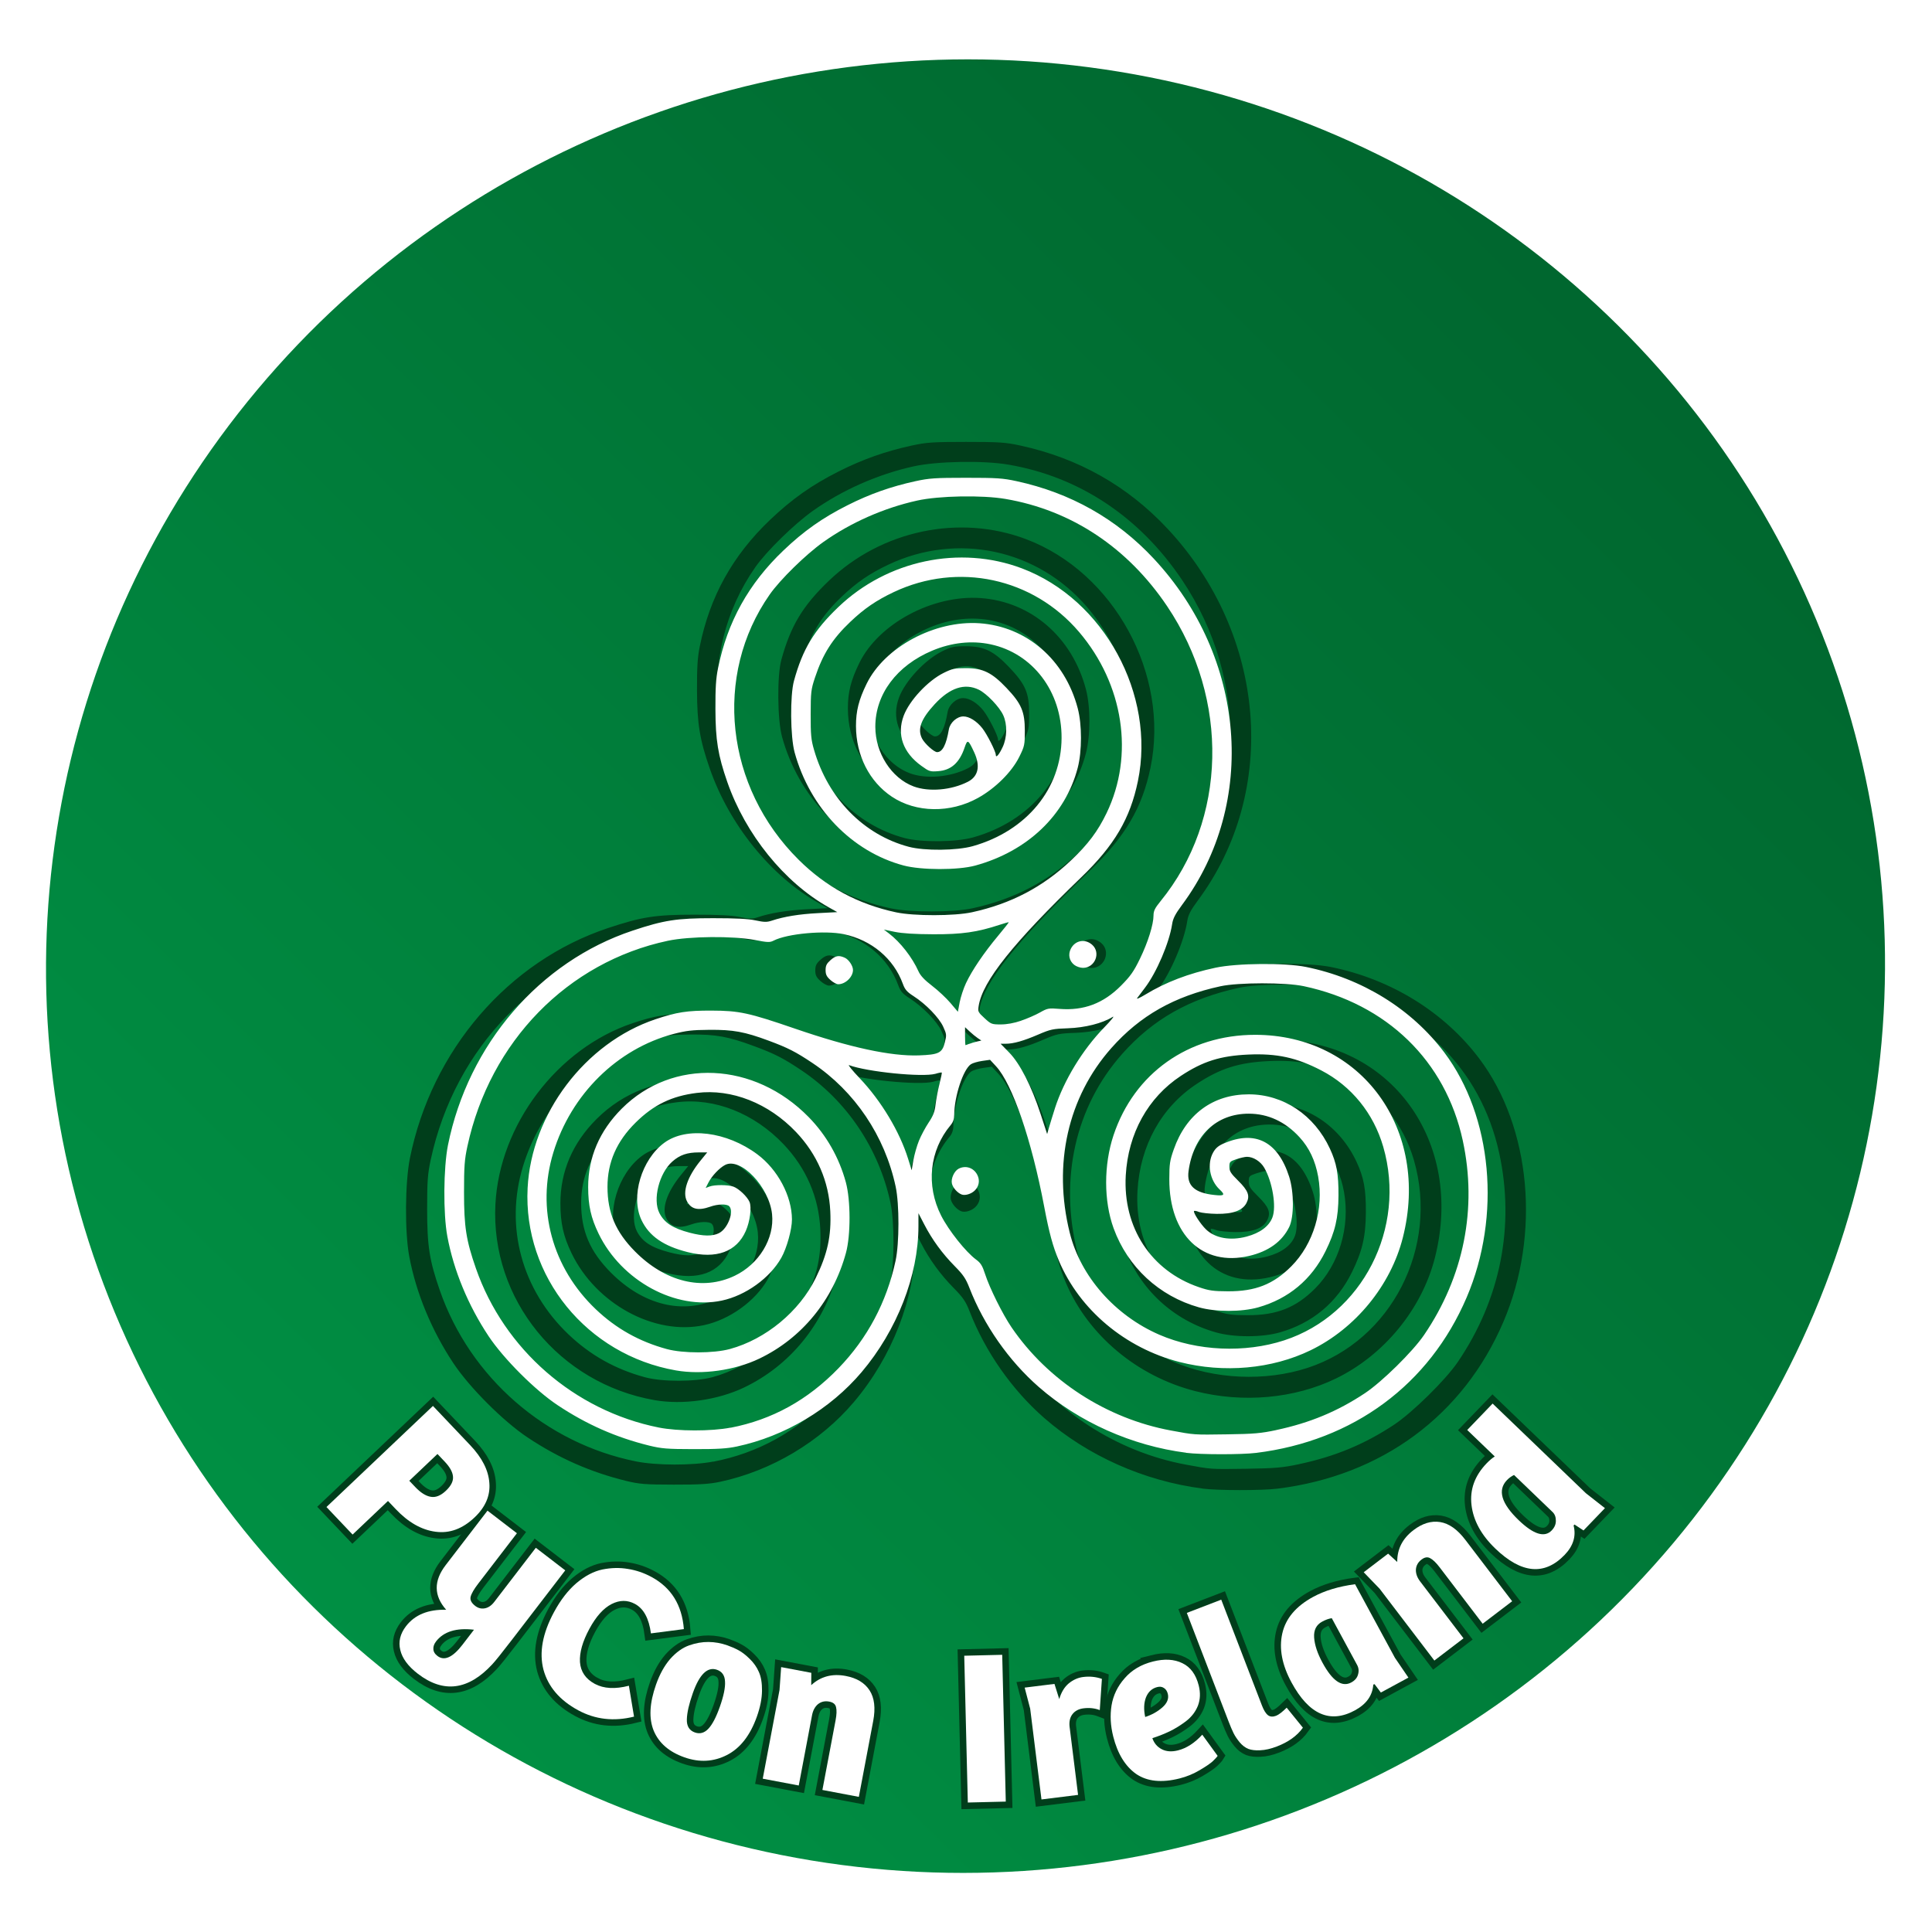 <?xml version="1.0" encoding="UTF-8" standalone="no"?>
<!-- Created with Inkscape (http://www.inkscape.org/) -->

<svg
   xmlns:dc="http://purl.org/dc/elements/1.1/"
   xmlns:cc="http://creativecommons.org/ns#"
   xmlns:rdf="http://www.w3.org/1999/02/22-rdf-syntax-ns#"
   xmlns:svg="http://www.w3.org/2000/svg"
   xmlns="http://www.w3.org/2000/svg"
   xmlns:xlink="http://www.w3.org/1999/xlink"
   xmlns:sodipodi="http://sodipodi.sourceforge.net/DTD/sodipodi-0.dtd"
   xmlns:inkscape="http://www.inkscape.org/namespaces/inkscape"
   width="2800"
   height="2800"
   viewBox="0 0 740.833 740.833"
   version="1.1"
   id="svg8"
   inkscape:version="0.92.4 (5da689c313, 2019-01-14)"
   sodipodi:docname="Python_Ireland_Logo_OG_snakes_PyCon_Ireland.svg"
   inkscape:export-filename="Python_Ireland_Logo_OG_snakes_PyCon_Ireland.png"
   inkscape:export-xdpi="96"
   inkscape:export-ydpi="96">
  <defs
     id="defs2">
    <linearGradient
       inkscape:collect="always"
       id="linearGradient1074">
      <stop
         style="stop-color:#009a49;stop-opacity:1;"
         offset="0"
         id="stop1070" />
      <stop
         style="stop-color:#005c29;stop-opacity:1"
         offset="1"
         id="stop1072" />
    </linearGradient>
    <linearGradient
       inkscape:collect="always"
       xlink:href="#linearGradient1074"
       id="linearGradient1076"
       x1="-191.293"
       y1="-224.38"
       x2="-287.842"
       y2="809.246"
       gradientUnits="userSpaceOnUse"
       gradientTransform="matrix(1.021,0,1.3286673e-8,1.021,5.603,-5.803)" />
    <filter
       inkscape:collect="always"
       style="color-interpolation-filters:sRGB"
       id="filter1542"
       x="-0.072"
       width="1.144"
       y="-0.077"
       height="1.154">
      <feGaussianBlur
         inkscape:collect="always"
         stdDeviation="12.887"
         id="feGaussianBlur1544" />
    </filter>
    <filter
       inkscape:collect="always"
       style="color-interpolation-filters:sRGB"
       id="filter1753"
       x="-0.046"
       width="1.093"
       y="-0.149"
       height="1.298">
      <feGaussianBlur
         inkscape:collect="always"
         stdDeviation="9.488"
         id="feGaussianBlur1755" />
    </filter>
  </defs>
  <sodipodi:namedview
     id="base"
     pagecolor="#ffffff"
     bordercolor="#666666"
     borderopacity="1.0"
     inkscape:pageopacity="0.0"
     inkscape:pageshadow="2"
     inkscape:zoom="0.25"
     inkscape:cx="608.83473"
     inkscape:cy="1330.8102"
     inkscape:document-units="mm"
     inkscape:current-layer="layer1"
     showgrid="false"
     units="px"
     inkscape:window-width="1920"
     inkscape:window-height="986"
     inkscape:window-x="-11"
     inkscape:window-y="-11"
     inkscape:window-maximized="1"
     inkscape:snap-global="false" />
  <g
     inkscape:label="Layer 1"
     inkscape:groupmode="layer"
     id="layer1"
     transform="translate(0,443.833)">
    <circle
       style="opacity:1;fill:url(#linearGradient1076);fill-opacity:1;stroke:none;stroke-width:10.801;stroke-miterlimit:4;stroke-dasharray:none;stroke-opacity:1"
       id="path827"
       cx="-236.794"
       cy="290.838"
       transform="matrix(-0.775,-0.631,0.642,-0.766,0,0)"
       r="350.353" />
    <path
       inkscape:connector-curvature="0"
       id="path1484"
       d="M 461.078,126.949 C 438.708,124.07 416.963,114.37 400.372,99.865 388.038,89.082 377.774,74.41 371.802,59.023 370.343,55.258 369.254,53.654 365.759,50.12 360.667,44.967 356.476,39.226 353.229,32.952 l -2.388,-4.612 -0.004,5.392 c -0.013,20.242 -8.803,42.796 -23.396,60.034 -12.903,15.242 -31.62,26.404 -51.317,30.601 -4.086,0.872 -7.907,1.109 -17.76,1.088 -11.078,-0.016 -13.24,-0.206 -18.373,-1.455 -13.705,-3.389 -25.815,-8.739 -37.717,-16.66 C 193.017,101.182 180.077,88.242 173.919,78.989 165.497,66.332 159.527,51.902 156.92,37.9 155.171,28.498 155.311,9.677 157.178,0.297 165.531,-41.144 194.87,-75.224 233.169,-87.973 c 12.96,-4.318 18.19,-5.123 33.132,-5.123 9.245,5.18e-4 14.444,0.258 17.454,0.903 3.632,0.763 4.663,0.779 6.737,0.103 4.983,-1.666 11.233,-2.683 18.985,-3.09 l 7.962,-0.413 -3.673,-2.063 c -18.178,-10.228 -34.103,-29.934 -41.602,-51.482 -3.848,-11.062 -4.849,-17.201 -4.896,-30.048 -0.03,-8.646 0.206,-12.63 1.073,-16.819 3.869,-19.091 12.587,-34.792 26.917,-48.463 8.392,-8.006 16.039,-13.402 26.383,-18.614 9.169,-4.622 17.866,-7.698 27.978,-9.903 5.653,-1.233 8.096,-1.398 20.797,-1.398 12.682,0 15.157,0.155 20.823,1.393 22.226,4.818 41.148,15.501 56.438,31.865 37.928,40.592 42.824,100.537 11.647,142.587 -2.765,3.725 -3.709,5.559 -4.055,7.843 -1.15,7.669 -6.389,19.937 -11.22,26.273 -1.259,1.646 -2.667,3.513 -3.131,4.148 -0.516,0.686 0.836,0.103 3.369,-1.419 8.311,-5.056 17.754,-8.666 28.871,-11.032 8.839,-1.883 28.616,-2.043 37.18,-0.31 23.11,4.684 43.499,17.291 56.98,35.231 19.751,26.283 23.495,67.297 9.2,100.765 -15.357,35.955 -46.661,59.088 -86.658,64.039 -5.987,0.743 -22.959,0.727 -28.801,-0.025 z m 37.095,-9.36 c 13.789,-2.935 25.16,-7.659 36.426,-15.138 7.043,-4.674 19.694,-17.121 24.351,-23.955 16.39,-24.054 21.991,-52.169 15.95,-80.068 -7.106,-32.819 -31.232,-56.242 -65.44,-63.536 -7.444,-1.584 -26.929,-1.573 -34.296,0.033 -19.056,4.142 -33.078,12.082 -44.921,25.439 -17.885,20.169 -24.116,47.811 -17.133,76.001 4.452,17.967 18.603,34.077 36.906,42.008 15.516,6.724 35.149,7.605 51.382,2.306 C 533.576,70.173 551.855,34.437 542.161,0.983 538.173,-12.777 529.099,-23.962 516.68,-30.422 c -10.18,-5.296 -18.28,-7.061 -30.027,-6.54 -11.532,0.516 -18.701,2.775 -27.794,8.773 -13.544,8.935 -21.7,23.668 -22.685,40.973 -1.223,21.466 10.443,39.289 30.109,46.003 4.189,1.434 5.92,1.677 11.943,1.702 11.313,0.044 18.69,-2.863 26.084,-10.277 9.159,-9.185 13.47,-23.61 11.056,-36.995 -1.181,-6.535 -3.673,-11.801 -7.65,-16.143 -5.871,-6.413 -12.965,-9.705 -20.915,-9.705 -13.355,0 -22.796,9.017 -24.78,23.668 -0.8,5.917 2.486,8.948 10.637,9.8 4.158,0.464 4.576,-0.009 2.141,-2.28 -4.081,-3.812 -5.259,-10.574 -2.646,-15.221 1.006,-1.79 2.156,-2.765 4.4,-3.73 12.923,-5.56 22.218,-0.82 26.883,13.692 2.043,6.351 2.048,16.609 0.019,20.734 -2.966,6.018 -8.518,10.022 -16.492,11.891 -19.221,4.504 -32.899,-8.652 -32.858,-31.607 0.011,-6.232 0.206,-7.645 1.847,-12.276 5.081,-14.497 16.175,-22.633 30.852,-22.633 14.261,0 26.998,8.523 33.406,22.353 2.77,5.98 3.585,10.432 3.534,19.292 -0.051,9.262 -1.362,14.882 -5.353,22.966 -5.747,11.646 -15.182,19.519 -27.635,23.063 -6.869,1.955 -17.544,1.955 -24.47,0.004 -16.398,-4.622 -29.325,-16.605 -35.117,-32.56 -4.075,-11.226 -4.086,-26.085 -0.026,-38.278 8.489,-25.495 30.829,-41.339 58.291,-41.339 43.781,0 72.109,38.901 60.797,83.493 -4.999,19.7 -19.489,37.393 -37.972,46.36 -15.896,7.712 -35.732,9.49 -53.935,4.834 -22.337,-5.712 -41.094,-21.442 -49.651,-41.64 -2.492,-5.884 -4.029,-11.543 -6.067,-22.314 -5.184,-27.434 -13.111,-50.542 -19.824,-57.784 l -2.471,-2.662 -3.235,0.464 c -1.78,0.258 -3.859,0.851 -4.622,1.352 -3.157,2.069 -6.825,13.129 -6.889,20.785 -0.013,1.769 -0.464,3.09 -1.47,4.287 -8.72,10.42 -10.228,24.788 -3.905,37.252 3.1,6.114 10.148,14.976 14.391,18.097 1.893,1.393 2.59,2.512 3.709,5.993 1.847,5.73 7.219,16.539 10.906,21.936 14.95,21.891 39.049,37.493 65.506,42.411 9.881,1.837 9.352,1.8 23.227,1.589 11.001,-0.155 13.93,-0.413 20.253,-1.764 z M 368.601,20.633 c -1.718,-0.655 -3.611,-2.791 -3.988,-4.509 -0.464,-2.002 0.97,-5.133 2.729,-6.074 2.858,-1.527 6.199,-0.464 7.722,2.492 1.171,2.265 0.733,4.808 -1.135,6.552 -1.481,1.383 -3.9,2.079 -5.327,1.542 z m -95.078,96.018 c 17.113,-3.317 31.759,-11.399 44.435,-24.52 11.888,-12.305 19.779,-27.156 23.458,-44.148 1.573,-7.27 1.594,-23.347 0.042,-30.606 -4.467,-20.858 -16.817,-39.205 -34.235,-50.856 -6.922,-4.627 -10.131,-6.267 -18.021,-9.195 -9.943,-3.694 -14.602,-4.54 -24.409,-4.473 -7.148,0.051 -9.59,0.361 -14.684,1.671 -23.239,6.105 -42.279,24.878 -49.578,48.887 -7.038,23.148 -0.464,47.376 17.49,64.462 8.345,7.941 17.9,13.301 29.211,16.385 6.693,1.826 19.271,1.816 26.002,-0.016 14.756,-4.019 28.59,-15.457 35.318,-29.199 4.854,-9.911 6.475,-17.357 5.998,-27.515 -0.578,-12.266 -5.412,-23.459 -14.076,-32.58 -11.301,-11.896 -26.519,-17.902 -40.861,-16.125 -10.342,1.285 -17.773,4.885 -25.187,12.216 -7.82,7.732 -11.584,16.332 -11.584,26.464 0,10.64 3.363,18.531 11.321,26.57 12.449,12.575 27.841,16.334 41.042,10.022 10.021,-4.787 16.425,-15.352 15.379,-25.362 C 289.412,17.522 277.637,5.178 271.26,8.476 c -2.301,1.187 -5.441,4.498 -6.833,7.201 l -1.176,2.285 1.579,-0.598 c 2.089,-0.794 7.716,-0.763 9.878,0.051 2.234,0.841 5.647,4.086 6.591,6.267 0.949,2.192 0.206,8.064 -1.532,11.981 -3.792,8.591 -12.131,11.636 -23.853,8.714 -10.001,-2.497 -15.939,-6.608 -19.077,-13.219 -4.55,-9.579 -0.016,-24.898 9.413,-31.822 9.11,-6.689 25.62,-4.633 38.26,4.756 8.413,6.252 14.235,17.197 14.266,26.814 0.014,4.086 -2.125,11.79 -4.375,15.778 -4.731,8.378 -14.667,15.531 -24.482,17.625 -18.945,4.039 -41.35,-8.127 -50.741,-27.558 -3.147,-6.513 -4.277,-11.551 -4.287,-19.152 -0.019,-12.207 4.663,-23.132 13.837,-32.308 20.906,-20.906 54.565,-19.369 76.952,3.513 7.259,7.421 12.492,16.596 15.271,26.776 2.017,7.381 2.043,21.84 0.051,29.103 -5.328,19.475 -18.172,35.148 -35.664,43.521 -10.094,4.834 -23.544,6.737 -34.303,4.859 -36.694,-6.412 -62.929,-38.661 -61.071,-75.073 1.558,-30.505 23.715,-59.774 52.59,-69.468 8.83,-2.961 13.022,-3.611 23.155,-3.575 11.383,0.038 15.232,0.867 34.318,7.423 22.654,7.778 39.451,11.406 50.984,11.013 8.192,-0.31 9.593,-0.97 10.685,-5.303 0.779,-3.085 0.743,-3.441 -0.665,-6.518 -1.702,-3.719 -7.15,-9.334 -12.199,-12.573 -2.724,-1.744 -3.539,-2.683 -4.406,-5.056 -3.792,-10.39 -12.831,-18.001 -24.269,-20.436 -7.772,-1.656 -23.301,-0.258 -28.938,2.646 -1.548,0.789 -2.409,0.763 -7.655,-0.258 -9.117,-1.728 -26.973,-1.568 -35.847,0.31 -41.299,8.769 -73.237,41.506 -82.541,84.61 -1.187,5.504 -1.388,8.238 -1.388,18.985 0,14.171 0.867,19.699 4.89,31.268 11.603,33.335 40.574,58.558 75.231,65.502 7.867,1.579 21.624,1.599 29.609,0.051 z m 41.071,-184.324 c -1.558,-1.393 -1.971,-2.244 -1.971,-4.055 0,-1.816 0.413,-2.667 1.971,-4.055 2.146,-1.919 3.487,-2.151 5.948,-1.027 1.62,0.738 3.353,3.333 3.353,5.03 0,2.873 -3.111,5.877 -6.084,5.877 -0.686,0 -2.131,-0.794 -3.214,-1.759 z M 485.881,37.983 c 5.575,-1.486 9.283,-4.24 10.679,-7.937 1.677,-4.442 0.011,-14.551 -3.363,-20.397 -1.517,-2.626 -4.509,-4.519 -7.147,-4.519 -0.815,0 -2.77,0.464 -4.349,0.98 -2.683,0.913 -2.863,1.114 -2.863,3.131 0,1.821 0.562,2.713 3.621,5.733 4.127,4.075 4.932,6.227 3.42,9.152 -1.61,3.116 -5.57,4.571 -12.244,4.488 -3.033,-0.036 -6.308,-0.413 -7.281,-0.769 -0.975,-0.413 -1.904,-0.573 -2.063,-0.413 -0.516,0.516 2.708,5.457 4.932,7.593 3.771,3.621 10.004,4.725 16.664,2.956 z M 268.774,36.518 c 3.59,-1.795 6.281,-8.936 4.163,-11.053 -1.011,-1.006 -4.705,-0.923 -7.839,0.206 -4.921,1.738 -7.844,1.042 -9.555,-2.265 -1.945,-3.756 0.155,-10.032 5.577,-16.69 l 2.77,-3.4 h -3.456 c -4.782,0 -7.815,1.042 -10.885,3.745 -5.442,4.787 -8.182,15.654 -5.348,21.209 2.053,4.024 5.54,6.29 12.502,8.115 5.595,1.465 9.349,1.511 12.074,0.155 z M 351.039,-1.482 c 0.867,-2.12 2.662,-5.487 3.993,-7.478 1.904,-2.848 2.512,-4.442 2.858,-7.473 0.258,-2.12 0.96,-5.896 1.594,-8.394 0.635,-2.502 1.068,-4.627 0.965,-4.731 -0.103,-0.103 -1.274,0.103 -2.605,0.516 -5.353,1.486 -28.105,-0.789 -35.559,-3.56 -0.635,-0.258 1.326,2.182 4.359,5.371 8.867,9.329 16.47,21.988 19.962,33.238 l 1.444,4.653 0.702,-4.132 c 0.413,-2.27 1.413,-5.864 2.28,-7.986 z m 55.95,-13.29 c 3.725,-11.574 11.35,-24.105 20.247,-33.277 2.951,-3.044 4.54,-5.019 3.529,-4.39 -4.215,2.61 -11.372,4.421 -18.373,4.653 -6.211,0.206 -7.166,0.413 -12.248,2.595 -6.109,2.631 -10.186,3.776 -13.375,3.776 h -2.115 l 3.518,3.596 c 4.447,4.545 9.193,13.825 12.95,25.328 l 2.698,8.252 0.8,-2.817 c 0.464,-1.553 1.506,-5.025 2.378,-7.716 z m -35.202,-26.599 c 0.774,-0.31 2.203,-0.743 3.178,-0.954 l 1.769,-0.413 -1.465,-0.98 c -0.805,-0.537 -2.316,-1.769 -3.353,-2.744 l -1.888,-1.764 v 3.699 c 0,2.033 0.103,3.699 0.155,3.699 0.103,0 0.81,-0.258 1.584,-0.567 z m 21.302,-9.532 c 2.471,-0.836 5.97,-2.358 7.777,-3.384 3.106,-1.754 3.539,-1.836 8.017,-1.475 10.03,0.8 18.079,-2.239 25.362,-9.575 3.895,-3.926 5.234,-5.829 7.781,-11.079 3.302,-6.805 5.579,-14.077 5.579,-17.817 0,-1.852 0.578,-3.023 2.868,-5.831 27.394,-33.58 28.516,-83.117 2.75,-121.438 -16.239,-24.151 -39.421,-39.537 -66.552,-44.171 -9.637,-1.646 -27.368,-1.321 -36.333,0.665 -13.731,3.038 -27.4,9.077 -38.663,17.075 -7.158,5.081 -17.746,15.447 -22.033,21.567 -23.334,33.312 -18.331,79.237 11.899,109.224 11.314,11.223 24.406,18.284 40.116,21.637 7.324,1.563 23.962,1.548 31.218,-0.033 16.01,-3.482 29.165,-10.371 40.756,-21.34 7.038,-6.661 11.025,-11.963 14.655,-19.491 11.473,-23.79 7.035,-52.983 -11.334,-74.555 -18.976,-22.284 -49.83,-28.916 -76.288,-16.399 -7.189,3.405 -12.123,6.777 -17.84,12.208 -7.419,7.048 -11.345,13.245 -14.598,23.046 -1.599,4.823 -1.728,5.921 -1.749,15.005 -0.016,8.399 0.155,10.49 1.372,14.634 5.755,20 20.425,35.022 39.011,39.945 6.496,1.723 19.768,1.589 26.334,-0.258 22.176,-6.268 36.46,-23.659 36.563,-44.518 0.103,-19.111 -11.878,-34.89 -29.267,-38.574 -7.725,-1.635 -16.025,-0.733 -23.969,2.605 -14.624,6.144 -23.458,17.968 -23.433,31.363 0.019,10.81 6.628,21.104 15.742,24.522 6.281,2.352 15.548,1.568 22.344,-1.904 4.323,-2.203 5.239,-6.486 2.595,-12.161 -2.445,-5.258 -2.744,-5.406 -3.915,-1.955 -2.136,6.317 -5.582,9.381 -10.962,9.755 -3.235,0.258 -3.683,0.103 -6.864,-2.208 -7.548,-5.437 -10.167,-12.858 -7.271,-20.599 2.352,-6.291 9.958,-14.438 16.482,-17.659 3.539,-1.744 4.54,-1.96 9.187,-1.95 6.959,0.016 10.638,1.816 16.642,8.136 6.156,6.48 7.558,9.746 7.558,17.606 0,5.862 -0.103,6.374 -2.26,10.734 -3.095,6.26 -9.823,12.963 -17.029,16.963 -11.402,6.33 -25.497,6.121 -35.45,-0.526 -9.257,-6.182 -14.738,-16.975 -14.761,-29.065 -0.011,-6.197 1.15,-10.819 4.39,-17.428 7.397,-15.105 28.08,-26.184 46.476,-24.895 19.405,1.357 35.151,14.995 40.416,34.999 1.785,6.781 1.78,17.641 -0.004,24.497 -5.076,19.489 -20.656,34.353 -42.183,40.252 -7.049,1.929 -22.219,1.909 -29.504,-0.038 -21.318,-5.705 -38.54,-23.577 -44.847,-46.537 -1.775,-6.456 -1.929,-23.463 -0.258,-29.505 3.57,-13.006 8.217,-20.727 18.246,-30.326 20.156,-19.293 49.988,-25.586 75.56,-15.939 33.769,12.739 55.125,51.903 47.756,87.577 -3.188,15.428 -9.651,26.417 -23.255,39.53 -28.132,27.117 -40.677,42.839 -42.29,52.998 -0.361,2.347 -0.258,2.605 2.409,5.05 2.677,2.471 2.971,2.579 6.687,2.579 2.533,0 5.45,-0.526 8.38,-1.527 z m 21.88,-22.976 c -2.069,-1.625 -2.621,-4.282 -1.388,-6.667 1.78,-3.436 5.761,-4.194 8.711,-1.661 3.75,3.224 1.279,9.558 -3.73,9.558 -1.114,0 -2.734,-0.552 -3.596,-1.233 z m -44.533,7.475 c 2.419,-5.172 7.345,-12.438 13.139,-19.383 2.517,-3.018 4.509,-5.55 4.431,-5.629 -0.103,-0.103 -1.733,0.413 -3.678,1.021 -9.293,3.064 -15.521,3.957 -27.366,3.915 -7.744,-0.026 -12.758,-0.361 -15.843,-0.985 l -4.514,-0.949 2.063,1.573 c 4.725,3.596 9.617,9.871 12.194,15.626 0.8,1.785 2.476,3.565 5.609,5.965 2.461,1.883 5.848,5.05 7.532,7.043 l 3.064,3.621 0.738,-3.895 c 0.413,-2.141 1.589,-5.711 2.626,-7.929 z m 15.064,-97.111 c 1.857,-3.988 1.96,-9.353 0.258,-13.102 -1.563,-3.446 -6.849,-8.972 -10.073,-10.533 -5.819,-2.817 -11.908,-0.81 -18.186,6.001 -5.643,6.119 -7.158,10.266 -5.161,14.128 1.078,2.089 4.942,5.572 6.177,5.572 2.203,0 3.766,-3.002 4.839,-9.303 0.464,-2.817 3.338,-5.395 5.983,-5.395 2.404,0 5.459,1.898 7.798,4.854 1.935,2.445 5.546,9.572 5.547,10.951 5.2e-4,1.496 1.346,-0.021 2.811,-3.173 z"
       style="fill:#003e1b;stroke-width:0.612;fill-opacity:1;filter:url(#filter1542)" />
    <path
       style="stroke-width:0.571;fill:#ffffff"
       d="M 454.871,113.231 C 434.033,110.55 413.777,101.514 398.321,88.002 386.832,77.957 377.27,64.289 371.708,49.956 c -1.36,-3.508 -2.374,-5.002 -5.63,-8.294 -4.743,-4.801 -8.648,-10.148 -11.672,-15.993 l -2.225,-4.296 -0.004,5.023 c -0.013,18.856 -8.201,39.866 -21.795,55.924 -12.02,14.198 -29.456,24.596 -47.804,28.506 -3.806,0.812 -7.366,1.033 -16.544,1.014 -10.319,-0.015 -12.333,-0.192 -17.115,-1.355 C 236.152,107.328 224.871,102.344 213.784,94.966 205.162,89.229 193.108,77.175 187.372,68.555 179.526,56.765 173.965,43.323 171.536,30.279 169.907,21.521 170.037,3.989 171.777,-4.75 c 7.781,-38.604 35.112,-70.351 70.789,-82.227 12.073,-4.022 16.944,-4.772 30.864,-4.772 8.612,4.83e-4 13.455,0.24 16.26,0.841 3.383,0.711 4.344,0.726 6.276,0.096 4.642,-1.552 10.464,-2.499 17.685,-2.879 l 7.417,-0.384 -3.422,-1.922 c -16.933,-9.527 -31.768,-27.885 -38.754,-47.957 -3.585,-10.305 -4.517,-16.023 -4.56,-27.991 -0.028,-8.054 0.192,-11.765 1,-15.668 3.604,-17.784 11.725,-32.41 25.074,-45.145 7.817,-7.458 14.941,-12.484 24.577,-17.339 8.541,-4.306 16.643,-7.171 26.062,-9.225 5.266,-1.149 7.541,-1.302 19.374,-1.302 11.814,0 14.119,0.144 19.398,1.297 20.704,4.488 38.331,14.44 52.574,29.684 35.331,37.813 39.893,93.655 10.85,132.825 -2.576,3.47 -3.455,5.178 -3.777,7.306 -1.072,7.144 -5.952,18.572 -10.452,24.475 -1.173,1.533 -2.484,3.273 -2.917,3.864 -0.481,0.639 0.778,0.096 3.138,-1.322 7.742,-4.709 16.538,-8.073 26.894,-10.277 8.234,-1.754 26.657,-1.903 34.634,-0.288 21.528,4.363 40.521,16.108 53.08,32.819 18.398,24.483 21.887,62.69 8.57,93.866 -14.306,33.493 -43.467,55.043 -80.726,59.655 -5.577,0.692 -21.387,0.678 -26.829,-0.023 z m 34.556,-8.72 c 12.845,-2.734 23.438,-7.135 33.932,-14.102 6.561,-4.354 18.346,-15.949 22.684,-22.315 15.268,-22.407 20.485,-48.597 14.858,-74.586 -6.62,-30.572 -29.094,-52.392 -60.96,-59.186 -6.934,-1.475 -25.086,-1.466 -31.948,0.03 -17.752,3.859 -30.814,11.255 -41.846,23.698 -16.66,18.789 -22.465,44.538 -15.96,70.797 4.147,16.737 17.33,31.744 34.38,39.132 14.454,6.264 32.743,7.085 47.864,2.148 29.975,-9.785 47.003,-43.075 37.972,-74.238 -3.715,-12.818 -12.168,-23.238 -23.736,-29.256 -9.483,-4.934 -17.029,-6.577 -27.971,-6.092 -10.743,0.481 -17.421,2.585 -25.891,8.173 -12.616,8.324 -20.214,22.048 -21.132,38.168 -1.139,19.997 9.728,36.599 28.048,42.854 3.902,1.336 5.514,1.562 11.125,1.586 10.539,0.041 17.411,-2.667 24.298,-9.574 8.532,-8.556 12.548,-21.994 10.299,-34.462 -1.1,-6.087 -3.422,-10.993 -7.127,-15.037 -5.469,-5.974 -12.078,-9.041 -19.484,-9.041 -12.441,0 -21.236,8.4 -23.084,22.048 -0.745,5.512 2.316,8.336 9.909,9.129 3.873,0.432 4.263,-0.009 1.994,-2.124 -3.801,-3.551 -4.899,-9.85 -2.465,-14.179 0.937,-1.668 2.009,-2.576 4.099,-3.474 12.038,-5.179 20.696,-0.764 25.042,12.754 1.903,5.916 1.908,15.472 0.018,19.315 -2.763,5.606 -7.935,9.336 -15.363,11.077 -17.905,4.195 -30.647,-8.06 -30.609,-29.443 0.011,-5.806 0.192,-7.122 1.72,-11.435 4.733,-13.505 15.067,-21.083 28.74,-21.083 13.284,0 25.149,7.939 31.119,20.823 2.581,5.571 3.34,9.718 3.292,17.971 -0.048,8.628 -1.269,13.863 -4.987,21.394 -5.354,10.848 -14.143,18.183 -25.743,21.484 -6.399,1.821 -16.343,1.821 -22.795,0.004 -15.276,-4.306 -27.317,-15.469 -32.713,-30.331 -3.796,-10.457 -3.806,-24.3 -0.024,-35.657 7.907,-23.75 28.718,-38.509 54.3,-38.509 40.784,0 67.172,36.238 56.635,77.777 -4.657,18.351 -18.155,34.833 -35.373,43.186 -14.808,7.184 -33.286,8.841 -50.242,4.503 -20.807,-5.321 -38.28,-19.974 -46.252,-38.789 -2.321,-5.481 -3.753,-10.753 -5.651,-20.786 -4.829,-25.556 -12.214,-47.082 -18.467,-53.828 l -2.302,-2.48 -3.013,0.432 c -1.658,0.24 -3.595,0.793 -4.306,1.259 -2.941,1.927 -6.358,12.23 -6.417,19.362 -0.013,1.648 -0.432,2.879 -1.37,3.993 -8.123,9.706 -9.527,23.091 -3.638,34.702 2.888,5.695 9.453,13.951 13.406,16.858 1.764,1.297 2.412,2.34 3.455,5.583 1.72,5.338 6.725,15.407 10.159,20.435 13.927,20.392 36.375,34.926 61.021,39.508 9.205,1.711 8.711,1.677 21.637,1.48 10.248,-0.144 12.976,-0.384 18.867,-1.643 z M 368.725,14.194 c -1.6,-0.61 -3.364,-2.6 -3.715,-4.2 -0.432,-1.865 0.903,-4.782 2.542,-5.659 2.662,-1.422 5.775,-0.432 7.193,2.321 1.091,2.11 0.682,4.479 -1.057,6.103 -1.379,1.288 -3.633,1.937 -4.962,1.437 z m -88.569,89.444 c 15.942,-3.09 29.584,-10.618 41.393,-22.841 11.074,-11.462 18.425,-25.297 21.852,-41.125 1.466,-6.772 1.485,-21.748 0.039,-28.51 -4.162,-19.43 -15.666,-36.521 -31.891,-47.374 -6.449,-4.311 -9.438,-5.838 -16.787,-8.565 -9.263,-3.441 -13.602,-4.229 -22.738,-4.166 -6.659,0.047 -8.933,0.336 -13.679,1.557 -21.648,5.687 -39.384,23.175 -46.184,45.541 -6.556,21.563 -0.432,44.133 16.293,60.048 7.773,7.398 16.675,12.391 27.211,15.263 6.235,1.701 17.952,1.692 24.222,-0.015 13.746,-3.744 26.632,-14.398 32.9,-27.2 4.522,-9.233 6.032,-16.169 5.587,-25.631 C 317.836,9.192 313.333,-1.234 305.262,-9.731 294.735,-20.812 280.559,-26.407 267.198,-24.752 c -9.634,1.197 -16.556,4.551 -23.463,11.379 -7.284,7.203 -10.791,15.214 -10.791,24.652 0,9.912 3.133,17.262 10.546,24.751 11.597,11.714 25.935,15.216 38.232,9.336 9.335,-4.46 15.3,-14.301 14.326,-23.626 -1.091,-10.445 -12.06,-21.944 -18.001,-18.871 -2.143,1.105 -5.068,4.19 -6.365,6.708 l -1.096,2.129 1.47,-0.557 c 1.946,-0.74 7.188,-0.711 9.202,0.047 2.081,0.783 5.26,3.806 6.14,5.838 0.884,2.042 0.192,7.512 -1.427,11.16 -3.532,8.003 -11.3,10.839 -22.22,8.117 -9.316,-2.326 -14.848,-6.156 -17.771,-12.314 -4.238,-8.923 -0.015,-23.193 8.768,-29.643 8.486,-6.231 23.866,-4.315 35.64,4.431 7.837,5.824 13.261,16.019 13.29,24.978 0.013,3.806 -1.98,10.983 -4.075,14.698 -4.407,7.804 -13.663,14.468 -22.806,16.418 -17.648,3.763 -38.519,-7.57 -47.267,-25.672 -2.931,-6.067 -3.984,-10.76 -3.993,-17.841 -0.017,-11.371 4.344,-21.548 12.89,-30.096 19.475,-19.475 50.83,-18.043 71.684,3.273 6.762,6.913 11.637,15.459 14.226,24.943 1.879,6.875 1.903,20.345 0.048,27.11 -4.963,18.141 -16.927,32.742 -33.222,40.542 -9.403,4.503 -21.932,6.276 -31.955,4.527 -34.182,-5.973 -58.621,-36.015 -56.89,-69.933 1.451,-28.417 22.091,-55.682 48.99,-64.712 8.225,-2.758 12.13,-3.364 21.57,-3.33 10.603,0.036 14.189,0.807 31.968,6.915 21.103,7.246 36.75,10.626 47.494,10.259 7.631,-0.288 8.936,-0.903 9.954,-4.94 0.726,-2.874 0.692,-3.205 -0.62,-6.072 -1.586,-3.465 -6.66,-8.695 -11.364,-11.712 -2.537,-1.624 -3.297,-2.499 -4.104,-4.709 -3.532,-9.678 -11.952,-16.769 -22.607,-19.037 -7.24,-1.543 -21.706,-0.24 -26.957,2.465 -1.442,0.735 -2.244,0.711 -7.131,-0.24 -8.493,-1.61 -25.127,-1.461 -33.393,0.288 -38.472,8.168 -68.223,38.665 -76.89,78.817 -1.105,5.128 -1.293,7.674 -1.293,17.685 0,13.201 0.807,18.35 4.556,29.128 10.809,31.052 37.796,54.55 70.081,61.018 7.328,1.47 20.143,1.49 27.582,0.047 z m 38.259,-171.705 c -1.451,-1.297 -1.836,-2.09 -1.836,-3.777 0,-1.692 0.384,-2.484 1.836,-3.777 1.999,-1.788 3.249,-2.004 5.541,-0.956 1.509,0.687 3.124,3.104 3.124,4.685 0,2.677 -2.898,5.475 -5.668,5.475 -0.639,0 -1.985,-0.74 -2.994,-1.639 z m 159.561,98.422 c 5.193,-1.384 8.647,-3.95 9.948,-7.393 1.562,-4.138 0.011,-13.554 -3.133,-19.001 -1.413,-2.446 -4.2,-4.21 -6.658,-4.21 -0.759,0 -2.581,0.432 -4.051,0.913 -2.499,0.851 -2.667,1.038 -2.667,2.917 0,1.696 0.524,2.528 3.373,5.34 3.844,3.796 4.594,5.8 3.186,8.525 -1.499,2.903 -5.189,4.258 -11.405,4.181 -2.826,-0.033 -5.876,-0.384 -6.783,-0.716 -0.908,-0.384 -1.773,-0.533 -1.922,-0.384 -0.481,0.481 2.523,5.083 4.594,7.073 3.513,3.373 9.319,4.402 15.523,2.754 z M 275.733,28.991 c 3.345,-1.672 5.851,-8.324 3.878,-10.296 -0.942,-0.937 -4.383,-0.86 -7.302,0.192 -4.584,1.619 -7.307,0.971 -8.901,-2.11 -1.812,-3.498 0.144,-9.345 5.195,-15.548 l 2.581,-3.167 h -3.22 c -4.455,0 -7.28,0.971 -10.14,3.489 -5.07,4.46 -7.622,14.582 -4.981,19.757 1.913,3.748 5.161,5.859 11.646,7.559 5.212,1.365 8.709,1.408 11.247,0.144 z m 76.633,-35.398 c 0.807,-1.975 2.48,-5.111 3.719,-6.966 1.773,-2.653 2.34,-4.138 2.662,-6.961 0.24,-1.975 0.894,-5.492 1.485,-7.819 0.591,-2.331 0.995,-4.311 0.899,-4.407 -0.096,-0.096 -1.187,0.096 -2.427,0.481 -4.987,1.384 -26.181,-0.735 -33.125,-3.316 -0.591,-0.24 1.235,2.033 4.061,5.004 8.26,8.69 15.342,20.483 18.595,30.962 l 1.346,4.335 0.654,-3.849 c 0.384,-2.114 1.317,-5.462 2.124,-7.439 z m 52.12,-12.38 c 3.47,-10.781 10.573,-22.454 18.861,-30.999 2.749,-2.835 4.229,-4.676 3.287,-4.09 -3.926,2.432 -10.594,4.118 -17.115,4.335 -5.786,0.192 -6.676,0.384 -11.41,2.417 -5.691,2.451 -9.489,3.518 -12.459,3.518 h -1.97 l 3.277,3.349 c 4.142,4.234 8.564,12.879 12.064,23.594 l 2.513,7.687 0.745,-2.624 c 0.432,-1.446 1.403,-4.681 2.215,-7.188 z m -32.792,-24.778 c 0.721,-0.288 2.052,-0.692 2.96,-0.889 l 1.648,-0.384 -1.365,-0.913 c -0.75,-0.5 -2.158,-1.648 -3.124,-2.557 l -1.759,-1.643 v 3.446 c 0,1.893 0.096,3.446 0.144,3.446 0.096,0 0.754,-0.24 1.475,-0.529 z m 19.843,-8.88 c 2.302,-0.778 5.561,-2.196 7.244,-3.152 2.893,-1.634 3.297,-1.711 7.468,-1.374 9.343,0.745 16.841,-2.086 23.625,-8.92 3.628,-3.657 4.875,-5.43 7.249,-10.32 3.076,-6.339 5.197,-13.113 5.197,-16.597 0,-1.725 0.538,-2.816 2.672,-5.432 25.519,-31.281 26.564,-77.426 2.561,-113.124 -15.127,-22.498 -36.722,-36.831 -61.996,-41.147 -8.977,-1.533 -25.494,-1.23 -33.845,0.62 -12.791,2.83 -25.524,8.455 -36.016,15.906 -6.668,4.733 -16.532,14.39 -20.524,20.09 -21.737,31.031 -17.076,73.812 11.084,101.746 10.54,10.454 22.735,17.032 37.37,20.156 6.823,1.456 22.322,1.442 29.081,-0.031 14.913,-3.244 27.169,-9.661 37.966,-19.879 6.556,-6.205 10.27,-11.144 13.652,-18.157 10.688,-22.162 6.554,-49.356 -10.558,-69.451 -17.677,-20.758 -46.419,-26.936 -71.066,-15.276 -6.697,3.172 -11.293,6.314 -16.618,11.372 -6.911,6.565 -10.568,12.338 -13.598,21.468 -1.49,4.493 -1.61,5.516 -1.629,13.977 -0.015,7.824 0.144,9.772 1.278,13.632 5.361,18.631 19.027,32.624 36.34,37.21 6.052,1.605 18.414,1.48 24.531,-0.24 20.658,-5.839 33.964,-22.04 34.06,-41.47 0.096,-17.803 -11.065,-32.502 -27.263,-35.933 -7.196,-1.523 -14.928,-0.682 -22.328,2.427 -13.623,5.723 -21.852,16.738 -21.829,29.216 0.018,10.07 6.174,19.659 14.664,22.843 5.851,2.191 14.484,1.461 20.814,-1.773 4.027,-2.052 4.88,-6.042 2.417,-11.329 -2.278,-4.898 -2.557,-5.036 -3.647,-1.821 -1.989,5.884 -5.2,8.739 -10.211,9.087 -3.013,0.24 -3.431,0.096 -6.394,-2.057 -7.031,-5.065 -9.471,-11.977 -6.773,-19.189 2.191,-5.86 9.276,-13.449 15.354,-16.45 3.297,-1.624 4.229,-1.826 8.558,-1.816 6.482,0.015 9.91,1.692 15.503,7.579 5.734,6.037 7.04,9.079 7.04,16.4 0,5.461 -0.096,5.938 -2.105,9.999 -2.883,5.832 -9.15,12.075 -15.864,15.802 -10.622,5.896 -23.751,5.702 -33.023,-0.49 -8.623,-5.758 -13.729,-15.813 -13.75,-27.075 -0.011,-5.773 1.072,-10.079 4.09,-16.235 6.891,-14.071 26.157,-24.391 43.294,-23.191 18.076,1.264 32.745,13.969 37.649,32.603 1.663,6.317 1.658,16.433 -0.004,22.82 -4.729,18.154 -19.242,32.001 -39.295,37.496 -6.567,1.797 -20.698,1.778 -27.484,-0.035 -19.858,-5.314 -35.902,-21.963 -41.777,-43.351 -1.653,-6.014 -1.797,-21.857 -0.24,-27.485 3.325,-12.115 7.654,-19.308 16.997,-28.25 18.776,-17.972 46.566,-23.834 70.387,-14.848 31.457,11.867 51.351,48.349 44.487,81.581 -2.97,14.371 -8.991,24.608 -21.663,36.823 -26.206,25.26 -37.893,39.907 -39.395,49.37 -0.336,2.187 -0.24,2.427 2.244,4.705 2.494,2.302 2.768,2.403 6.229,2.403 2.36,0 5.077,-0.49 7.806,-1.422 z m 20.382,-21.403 c -1.927,-1.514 -2.441,-3.989 -1.293,-6.21 1.658,-3.2 5.366,-3.907 8.115,-1.547 3.494,3.003 1.192,8.903 -3.474,8.903 -1.038,0 -2.547,-0.514 -3.349,-1.149 z m -41.484,6.963 c 2.254,-4.818 6.843,-11.586 12.239,-18.056 2.345,-2.811 4.2,-5.17 4.128,-5.243 -0.096,-0.096 -1.615,0.384 -3.426,0.951 -8.657,2.854 -14.458,3.686 -25.492,3.647 -7.214,-0.024 -11.885,-0.336 -14.758,-0.918 l -4.205,-0.884 1.922,1.466 c 4.402,3.349 8.959,9.195 11.359,14.556 0.745,1.663 2.307,3.321 5.225,5.557 2.292,1.754 5.448,4.705 7.017,6.561 l 2.854,3.373 0.687,-3.628 c 0.384,-1.994 1.48,-5.32 2.446,-7.386 z m 14.033,-90.463 c 1.73,-3.715 1.826,-8.712 0.24,-12.205 -1.456,-3.21 -6.38,-8.358 -9.384,-9.812 -5.42,-2.624 -11.093,-0.754 -16.941,5.59 -5.257,5.7 -6.668,9.563 -4.808,13.16 1.004,1.946 4.604,5.191 5.754,5.191 2.052,0 3.508,-2.797 4.508,-8.666 0.432,-2.624 3.109,-5.026 5.573,-5.026 2.239,0 5.085,1.768 7.265,4.522 1.802,2.278 5.166,8.917 5.167,10.201 4.8e-4,1.394 1.254,-0.019 2.619,-2.955 z"
       id="path23"
       inkscape:connector-curvature="0" />
    <g
       id="g919"
       style="font-style:normal;font-weight:normal;font-size:10.583px;line-height:1.25;font-family:sans-serif;letter-spacing:0px;word-spacing:0px;fill:none;fill-opacity:1;stroke:#003e1b;stroke-width:5;stroke-opacity:1;stroke-miterlimit:4;stroke-dasharray:none;filter:url(#filter1753)"
       aria-label="PyCon Ireland">
      <path
         id="path895"
         style="font-style:normal;font-variant:normal;font-weight:bold;font-stretch:normal;font-size:84.667px;line-height:58.65;font-family:Bree;-inkscape-font-specification:'Bree, Bold';font-variant-ligatures:normal;font-variant-caps:normal;font-variant-numeric:normal;font-feature-settings:normal;text-align:start;letter-spacing:3.969px;word-spacing:7.938px;writing-mode:lr-tb;text-anchor:start;stroke-width:5;fill:none;stroke:#003e1b;stroke-opacity:1;stroke-miterlimit:4;stroke-dasharray:none"
         d="m 148.777,131.719 -13.571,12.882 -10.026,-10.562 40.836,-38.762 14.222,14.983 q 6.936,7.307 7.406,14.566 0.589,7.262 -5.674,13.207 -6.939,6.587 -14.995,5.478 -7.998,-1.047 -15.226,-8.661 z m 8.167,-7.752 2.273,2.395 q 3.089,3.255 5.891,3.747 2.86,0.554 5.869,-2.303 3.009,-2.856 2.718,-5.499 -0.232,-2.581 -3.147,-5.652 l -2.798,-2.948 z" />
      <path
         id="path897"
         style="font-style:normal;font-variant:normal;font-weight:bold;font-stretch:normal;font-size:84.667px;line-height:58.65;font-family:Bree;-inkscape-font-specification:'Bree, Bold';font-variant-ligatures:normal;font-variant-caps:normal;font-variant-numeric:normal;font-feature-settings:normal;text-align:start;letter-spacing:3.969px;word-spacing:7.938px;writing-mode:lr-tb;text-anchor:start;stroke-width:5;fill:none;stroke:#003e1b;stroke-opacity:1;stroke-miterlimit:4;stroke-dasharray:none"
         d="m 196.171,185.122 q -5.673,7.386 -7.421,9.246 -13.802,14.914 -28.508,3.621 -5.641,-4.332 -6.754,-9.137 -1.165,-4.738 2.187,-9.103 5.054,-6.581 15.415,-6.31 -7.156,-8.058 -0.194,-17.123 l 16.038,-20.884 11.281,8.664 -14.852,19.339 q -2.424,3.156 -2.902,5.03 -0.427,1.807 1.789,3.509 1.679,1.289 3.681,0.906 2.003,-0.384 3.601,-2.465 l 15.935,-20.749 11.281,8.664 z m -28.98,0.483 q -1.083,1.41 -1.015,2.85 0.017,1.507 1.561,2.693 3.962,3.043 9.634,-4.344 l 4.383,-5.708 q -10.181,-1.2 -14.564,4.508 z" />
      <path
         id="path899"
         style="font-style:normal;font-variant:normal;font-weight:bold;font-stretch:normal;font-size:84.667px;line-height:58.65;font-family:Bree;-inkscape-font-specification:'Bree, Bold';font-variant-ligatures:normal;font-variant-caps:normal;font-variant-numeric:normal;font-feature-settings:normal;text-align:start;letter-spacing:3.969px;word-spacing:7.938px;writing-mode:lr-tb;text-anchor:start;stroke-width:5;fill:none;stroke:#003e1b;stroke-opacity:1;stroke-miterlimit:4;stroke-dasharray:none"
         d="m 228.068,201.845 q 5.139,2.779 13.085,0.723 l 1.969,11.845 q -11.571,2.887 -21.402,-2.429 -10.65,-5.759 -13.328,-15.581 -2.563,-9.856 4.042,-22.07 3.786,-7.001 8.616,-11.127 4.945,-4.16 9.941,-5.212 5.071,-1.012 9.743,-0.218 4.712,0.719 9.106,3.095 11.32,6.121 12.391,19.983 l -12.63,1.641 q -1.126,-8.598 -6.116,-11.296 -4.32,-2.336 -8.98,0.053 -4.661,2.389 -8.486,9.464 -3.947,7.299 -3.63,12.764 0.392,5.506 5.679,8.365 z" />
      <path
         id="path901"
         style="font-style:normal;font-variant:normal;font-weight:bold;font-stretch:normal;font-size:84.667px;line-height:58.65;font-family:Bree;-inkscape-font-specification:'Bree, Bold';font-variant-ligatures:normal;font-variant-caps:normal;font-variant-numeric:normal;font-feature-settings:normal;text-align:start;letter-spacing:3.969px;word-spacing:7.938px;writing-mode:lr-tb;text-anchor:start;stroke-width:5;fill:none;stroke:#003e1b;stroke-opacity:1;stroke-miterlimit:4;stroke-dasharray:none"
         d="m 266.445,220.482 q 2.874,1.015 5.166,-1.408 2.292,-2.423 4.406,-8.411 2.227,-6.307 1.993,-9.712 -0.126,-3.457 -3.08,-4.5 -5.429,-1.917 -9.263,8.941 -2.171,6.147 -2.293,10.055 -0.123,3.907 3.071,5.035 z m -14.885,-18.365 q 2.114,-5.988 5.449,-9.838 3.415,-3.822 7.214,-5.175 3.8,-1.352 7.468,-1.314 3.668,0.038 7.181,1.278 2.315,0.818 4.278,1.87 2.043,1.08 4.306,3.316 2.343,2.264 3.526,5.016 1.263,2.78 1.211,7.252 -0.052,4.471 -1.941,9.82 -3.834,10.858 -11.508,14.792 -7.675,3.935 -16.297,0.89 -8.782,-3.101 -11.763,-10.169 -2.901,-7.04 0.876,-17.738 z" />
      <path
         id="path903"
         style="font-style:normal;font-variant:normal;font-weight:bold;font-stretch:normal;font-size:84.667px;line-height:58.65;font-family:Bree;-inkscape-font-specification:'Bree, Bold';font-variant-ligatures:normal;font-variant-caps:normal;font-variant-numeric:normal;font-feature-settings:normal;text-align:start;letter-spacing:3.969px;word-spacing:7.938px;writing-mode:lr-tb;text-anchor:start;stroke-width:5;fill:none;stroke:#003e1b;stroke-opacity:1;stroke-miterlimit:4;stroke-dasharray:none"
         d="m 306.287,240.822 -13.81,-2.612 6.436,-34.025 0.623,-8.758 11.564,2.187 -0.034,4.733 q 5.428,-5.005 13.247,-3.526 6.323,1.196 9.124,5.517 2.802,4.321 1.401,11.725 l -5.508,29.117 -13.976,-2.644 5.051,-26.704 q 0.629,-3.328 0.18,-5.05 -0.367,-1.707 -2.613,-2.131 -2.496,-0.472 -4.324,0.992 -1.745,1.48 -2.264,4.225 z" />
      <path
         id="path905"
         style="font-style:normal;font-variant:normal;font-weight:bold;font-stretch:normal;font-size:84.667px;line-height:58.65;font-family:Bree;-inkscape-font-specification:'Bree, Bold';font-variant-ligatures:normal;font-variant-caps:normal;font-variant-numeric:normal;font-feature-settings:normal;text-align:start;letter-spacing:3.969px;word-spacing:7.938px;writing-mode:lr-tb;text-anchor:start;stroke-width:5;fill:none;stroke:#003e1b;stroke-opacity:1;stroke-miterlimit:4;stroke-dasharray:none"
         d="m 385.671,246.996 -14.558,0.354 -1.369,-56.287 14.558,-0.354 z" />
      <path
         id="path907"
         style="font-style:normal;font-variant:normal;font-weight:bold;font-stretch:normal;font-size:84.667px;line-height:58.65;font-family:Bree;-inkscape-font-specification:'Bree, Bold';font-variant-ligatures:normal;font-variant-caps:normal;font-variant-numeric:normal;font-feature-settings:normal;text-align:start;letter-spacing:3.969px;word-spacing:7.938px;writing-mode:lr-tb;text-anchor:start;stroke-width:5;fill:none;stroke:#003e1b;stroke-opacity:1;stroke-miterlimit:4;stroke-dasharray:none"
         d="m 410.117,218.128 3.274,26.298 -14.031,1.747 -4.33,-34.784 -2.117,-8.098 11.426,-1.422 1.835,5.829 q 1.136,-3.896 3.605,-5.995 2.553,-2.11 5.578,-2.486 3.781,-0.471 7.172,0.728 l -0.815,11.961 q -2.866,-1.094 -6.227,-0.675 -2.773,0.345 -4.244,2.235 -1.398,1.795 -1.126,4.662 z" />
      <path
         id="path909"
         style="font-style:normal;font-variant:normal;font-weight:bold;font-stretch:normal;font-size:84.667px;line-height:58.65;font-family:Bree;-inkscape-font-specification:'Bree, Bold';font-variant-ligatures:normal;font-variant-caps:normal;font-variant-numeric:normal;font-feature-settings:normal;text-align:start;letter-spacing:3.969px;word-spacing:7.938px;writing-mode:lr-tb;text-anchor:start;stroke-width:5;fill:none;stroke:#003e1b;stroke-opacity:1;stroke-miterlimit:4;stroke-dasharray:none"
         d="m 442.054,193.293 q 6.649,-1.679 11.337,0.63 4.667,2.227 6.263,8.548 1.057,4.187 -0.31,7.763 -1.388,3.494 -4.606,5.966 -3.157,2.369 -6.192,3.834 -3.036,1.465 -6.668,2.644 0.993,2.893 3.604,4.242 2.611,1.349 6.223,0.437 4.925,-1.244 9.308,-6.018 l 5.892,8.118 q -0.368,0.617 -1.843,2.037 -1.414,1.318 -5.064,3.462 -3.568,2.124 -7.672,3.16 -10.343,2.612 -16.678,-1.726 -6.274,-4.441 -8.782,-14.374 -1.555,-6.157 -0.644,-11.888 0.972,-5.834 5.047,-10.444 4.055,-4.692 10.786,-6.391 z m 5.738,12.348 q -0.394,-1.56 -1.525,-2.235 -1.049,-0.696 -2.527,-0.323 -3.037,0.767 -4.323,3.973 -1.204,3.186 -0.29,7.496 3.796,-1.221 6.583,-3.671 2.787,-2.45 2.082,-5.241 z" />
      <path
         id="path911"
         style="font-style:normal;font-variant:normal;font-weight:bold;font-stretch:normal;font-size:84.667px;line-height:58.65;font-family:Bree;-inkscape-font-specification:'Bree, Bold';font-variant-ligatures:normal;font-variant-caps:normal;font-variant-numeric:normal;font-feature-settings:normal;text-align:start;letter-spacing:3.969px;word-spacing:7.938px;writing-mode:lr-tb;text-anchor:start;stroke-width:5;fill:none;stroke:#003e1b;stroke-opacity:1;stroke-miterlimit:4;stroke-dasharray:none"
         d="m 455.09,174.641 13.197,-5.077 15.625,40.617 q 1.064,2.766 2.341,3.726 1.246,0.881 3.064,0.182 1.501,-0.578 4.066,-3.107 l 6.219,7.677 q -3.3,4.626 -9.938,7.18 -3.556,1.368 -6.419,1.472 -2.754,0.152 -4.553,-0.516 -1.83,-0.748 -3.331,-2.529 -1.532,-1.86 -2.359,-3.538 -0.827,-1.678 -1.891,-4.443 z" />
      <path
         id="path913"
         style="font-style:normal;font-variant:normal;font-weight:bold;font-stretch:normal;font-size:84.667px;line-height:58.65;font-family:Bree;-inkscape-font-specification:'Bree, Bold';font-variant-ligatures:normal;font-variant-caps:normal;font-variant-numeric:normal;font-feature-settings:normal;text-align:start;letter-spacing:3.969px;word-spacing:7.938px;writing-mode:lr-tb;text-anchor:start;stroke-width:5;fill:none;stroke:#003e1b;stroke-opacity:1;stroke-miterlimit:4;stroke-dasharray:none"
         d="m 519.604,163.643 15.286,28.214 5.175,7.596 -10.571,5.727 -2.417,-3.217 -0.487,0.168 q -0.437,6.303 -7.062,9.893 -14.293,7.744 -24.295,-10.718 -5.485,-10.124 -3.535,-18.788 1.95,-8.664 11.851,-14.028 6.625,-3.59 16.055,-4.847 z m 0.79,30.964 -9.72,-17.941 q -1.697,0.245 -3.707,1.334 -3.35,1.815 -3.058,6.086 0.292,4.271 3.196,9.631 5.687,10.497 11.047,7.593 2.084,-1.129 2.59,-3.04 0.58,-1.951 -0.348,-3.663 z" />
      <path
         id="path915"
         style="font-style:normal;font-variant:normal;font-weight:bold;font-stretch:normal;font-size:84.667px;line-height:58.65;font-family:Bree;-inkscape-font-specification:'Bree, Bold';font-variant-ligatures:normal;font-variant-caps:normal;font-variant-numeric:normal;font-feature-settings:normal;text-align:start;letter-spacing:3.969px;word-spacing:7.938px;writing-mode:lr-tb;text-anchor:start;stroke-width:5;fill:none;stroke:#003e1b;stroke-opacity:1;stroke-miterlimit:4;stroke-dasharray:none"
         d="m 561.189,184.386 -11.177,8.522 -20.996,-27.537 -6.095,-6.319 9.359,-7.136 3.497,3.19 q -0.092,-7.382 6.236,-12.208 5.117,-3.901 10.204,-3.095 5.087,0.806 9.655,6.799 l 17.967,23.565 -11.311,8.624 -16.479,-21.612 q -2.053,-2.693 -3.635,-3.51 -1.514,-0.869 -3.332,0.517 -2.02,1.54 -2.154,3.878 -0.067,2.287 1.628,4.508 z" />
      <path
         id="path917"
         style="font-style:normal;font-variant:normal;font-weight:bold;font-stretch:normal;font-size:84.667px;line-height:58.65;font-family:Bree;-inkscape-font-specification:'Bree, Bold';font-variant-ligatures:normal;font-variant-caps:normal;font-variant-numeric:normal;font-feature-settings:normal;text-align:start;letter-spacing:3.969px;word-spacing:7.938px;writing-mode:lr-tb;text-anchor:start;stroke-width:5;fill:none;stroke:#003e1b;stroke-opacity:1;stroke-miterlimit:4;stroke-dasharray:none"
         d="m 570.053,117.292 q 1.643,-1.709 3.121,-2.637 l -10.561,-10.15 9.739,-10.133 35.772,34.38 7.299,5.723 -8.214,8.546 -3.458,-2.267 -0.352,0.366 q 1.558,6.077 -3.429,11.266 -11.558,12.026 -26.575,-2.407 -8.058,-7.744 -9.133,-16.645 -1.075,-8.901 5.789,-16.043 z m 25.281,18.66 -14.773,-14.198 q -1.542,0.749 -2.715,1.97 -5.515,5.738 4.497,15.36 8.546,8.214 12.653,3.94 1.643,-1.709 1.602,-3.744 0.018,-2.096 -1.264,-3.328 z" />
    </g>
    <g
       aria-label="PyCon Ireland"
       style="font-style:normal;font-weight:normal;font-size:10.583px;line-height:1.25;font-family:sans-serif;letter-spacing:0px;word-spacing:0px;fill:#ffffff;fill-opacity:1;stroke:none;stroke-width:0.265"
       id="text862">
      <path
         d="m 148.777,131.719 -13.571,12.882 -10.026,-10.562 40.836,-38.762 14.222,14.983 q 6.936,7.307 7.406,14.566 0.589,7.262 -5.674,13.207 -6.939,6.587 -14.995,5.478 -7.998,-1.047 -15.226,-8.661 z m 8.167,-7.752 2.273,2.395 q 3.089,3.255 5.891,3.747 2.86,0.554 5.869,-2.303 3.009,-2.856 2.718,-5.499 -0.232,-2.581 -3.147,-5.652 l -2.798,-2.948 z"
         style="font-style:normal;font-variant:normal;font-weight:bold;font-stretch:normal;font-size:84.667px;line-height:58.65;font-family:Bree;-inkscape-font-specification:'Bree, Bold';font-variant-ligatures:normal;font-variant-caps:normal;font-variant-numeric:normal;font-feature-settings:normal;text-align:start;letter-spacing:3.969px;word-spacing:7.938px;writing-mode:lr-tb;text-anchor:start;stroke-width:0.265;fill:#ffffff"
         id="path870" />
      <path
         d="m 196.171,185.122 q -5.673,7.386 -7.421,9.246 -13.802,14.914 -28.508,3.621 -5.641,-4.332 -6.754,-9.137 -1.165,-4.738 2.187,-9.103 5.054,-6.581 15.415,-6.31 -7.156,-8.058 -0.194,-17.123 l 16.038,-20.884 11.281,8.664 -14.852,19.339 q -2.424,3.156 -2.902,5.03 -0.427,1.807 1.789,3.509 1.679,1.289 3.681,0.906 2.003,-0.384 3.601,-2.465 l 15.935,-20.749 11.281,8.664 z m -28.98,0.483 q -1.083,1.41 -1.015,2.85 0.017,1.507 1.561,2.693 3.962,3.043 9.634,-4.344 l 4.383,-5.708 q -10.181,-1.2 -14.564,4.508 z"
         style="font-style:normal;font-variant:normal;font-weight:bold;font-stretch:normal;font-size:84.667px;line-height:58.65;font-family:Bree;-inkscape-font-specification:'Bree, Bold';font-variant-ligatures:normal;font-variant-caps:normal;font-variant-numeric:normal;font-feature-settings:normal;text-align:start;letter-spacing:3.969px;word-spacing:7.938px;writing-mode:lr-tb;text-anchor:start;stroke-width:0.265;fill:#ffffff"
         id="path872" />
      <path
         d="m 228.068,201.845 q 5.139,2.779 13.085,0.723 l 1.969,11.845 q -11.571,2.887 -21.402,-2.429 -10.65,-5.759 -13.328,-15.581 -2.563,-9.856 4.042,-22.07 3.786,-7.001 8.616,-11.127 4.945,-4.16 9.941,-5.212 5.071,-1.012 9.743,-0.218 4.712,0.719 9.106,3.095 11.32,6.121 12.391,19.983 l -12.63,1.641 q -1.126,-8.598 -6.116,-11.296 -4.32,-2.336 -8.98,0.053 -4.661,2.389 -8.486,9.464 -3.947,7.299 -3.63,12.764 0.392,5.506 5.679,8.365 z"
         style="font-style:normal;font-variant:normal;font-weight:bold;font-stretch:normal;font-size:84.667px;line-height:58.65;font-family:Bree;-inkscape-font-specification:'Bree, Bold';font-variant-ligatures:normal;font-variant-caps:normal;font-variant-numeric:normal;font-feature-settings:normal;text-align:start;letter-spacing:3.969px;word-spacing:7.938px;writing-mode:lr-tb;text-anchor:start;stroke-width:0.265;fill:#ffffff"
         id="path874" />
      <path
         d="m 266.445,220.482 q 2.874,1.015 5.166,-1.408 2.292,-2.423 4.406,-8.411 2.227,-6.307 1.993,-9.712 -0.126,-3.457 -3.08,-4.5 -5.429,-1.917 -9.263,8.941 -2.171,6.147 -2.293,10.055 -0.123,3.907 3.071,5.035 z m -14.885,-18.365 q 2.114,-5.988 5.449,-9.838 3.415,-3.822 7.214,-5.175 3.8,-1.352 7.468,-1.314 3.668,0.038 7.181,1.278 2.315,0.818 4.278,1.87 2.043,1.08 4.306,3.316 2.343,2.264 3.526,5.016 1.263,2.78 1.211,7.252 -0.052,4.471 -1.941,9.82 -3.834,10.858 -11.508,14.792 -7.675,3.935 -16.297,0.89 -8.782,-3.101 -11.763,-10.169 -2.901,-7.04 0.876,-17.738 z"
         style="font-style:normal;font-variant:normal;font-weight:bold;font-stretch:normal;font-size:84.667px;line-height:58.65;font-family:Bree;-inkscape-font-specification:'Bree, Bold';font-variant-ligatures:normal;font-variant-caps:normal;font-variant-numeric:normal;font-feature-settings:normal;text-align:start;letter-spacing:3.969px;word-spacing:7.938px;writing-mode:lr-tb;text-anchor:start;stroke-width:0.265;fill:#ffffff"
         id="path876" />
      <path
         d="m 306.287,240.822 -13.81,-2.612 6.436,-34.025 0.623,-8.758 11.564,2.187 -0.034,4.733 q 5.428,-5.005 13.247,-3.526 6.323,1.196 9.124,5.517 2.802,4.321 1.401,11.725 l -5.508,29.117 -13.976,-2.644 5.051,-26.704 q 0.629,-3.328 0.18,-5.05 -0.367,-1.707 -2.613,-2.131 -2.496,-0.472 -4.324,0.992 -1.745,1.48 -2.264,4.225 z"
         style="font-style:normal;font-variant:normal;font-weight:bold;font-stretch:normal;font-size:84.667px;line-height:58.65;font-family:Bree;-inkscape-font-specification:'Bree, Bold';font-variant-ligatures:normal;font-variant-caps:normal;font-variant-numeric:normal;font-feature-settings:normal;text-align:start;letter-spacing:3.969px;word-spacing:7.938px;writing-mode:lr-tb;text-anchor:start;stroke-width:0.265;fill:#ffffff"
         id="path878" />
      <path
         d="m 385.671,246.996 -14.558,0.354 -1.369,-56.287 14.558,-0.354 z"
         style="font-style:normal;font-variant:normal;font-weight:bold;font-stretch:normal;font-size:84.667px;line-height:58.65;font-family:Bree;-inkscape-font-specification:'Bree, Bold';font-variant-ligatures:normal;font-variant-caps:normal;font-variant-numeric:normal;font-feature-settings:normal;text-align:start;letter-spacing:3.969px;word-spacing:7.938px;writing-mode:lr-tb;text-anchor:start;stroke-width:0.265;fill:#ffffff"
         id="path880" />
      <path
         d="m 410.117,218.128 3.274,26.298 -14.031,1.747 -4.33,-34.784 -2.117,-8.098 11.426,-1.422 1.835,5.829 q 1.136,-3.896 3.605,-5.995 2.553,-2.11 5.578,-2.486 3.781,-0.471 7.172,0.728 l -0.815,11.961 q -2.866,-1.094 -6.227,-0.675 -2.773,0.345 -4.244,2.235 -1.398,1.795 -1.126,4.662 z"
         style="font-style:normal;font-variant:normal;font-weight:bold;font-stretch:normal;font-size:84.667px;line-height:58.65;font-family:Bree;-inkscape-font-specification:'Bree, Bold';font-variant-ligatures:normal;font-variant-caps:normal;font-variant-numeric:normal;font-feature-settings:normal;text-align:start;letter-spacing:3.969px;word-spacing:7.938px;writing-mode:lr-tb;text-anchor:start;stroke-width:0.265;fill:#ffffff"
         id="path882" />
      <path
         d="m 442.054,193.293 q 6.649,-1.679 11.337,0.63 4.667,2.227 6.263,8.548 1.057,4.187 -0.31,7.763 -1.388,3.494 -4.606,5.966 -3.157,2.369 -6.192,3.834 -3.036,1.465 -6.668,2.644 0.993,2.893 3.604,4.242 2.611,1.349 6.223,0.437 4.925,-1.244 9.308,-6.018 l 5.892,8.118 q -0.368,0.617 -1.843,2.037 -1.414,1.318 -5.064,3.462 -3.568,2.124 -7.672,3.16 -10.343,2.612 -16.678,-1.726 -6.274,-4.441 -8.782,-14.374 -1.555,-6.157 -0.644,-11.888 0.972,-5.834 5.047,-10.444 4.055,-4.692 10.786,-6.391 z m 5.738,12.348 q -0.394,-1.56 -1.525,-2.235 -1.049,-0.696 -2.527,-0.323 -3.037,0.767 -4.323,3.973 -1.204,3.186 -0.29,7.496 3.796,-1.221 6.583,-3.671 2.787,-2.45 2.082,-5.241 z"
         style="font-style:normal;font-variant:normal;font-weight:bold;font-stretch:normal;font-size:84.667px;line-height:58.65;font-family:Bree;-inkscape-font-specification:'Bree, Bold';font-variant-ligatures:normal;font-variant-caps:normal;font-variant-numeric:normal;font-feature-settings:normal;text-align:start;letter-spacing:3.969px;word-spacing:7.938px;writing-mode:lr-tb;text-anchor:start;stroke-width:0.265;fill:#ffffff"
         id="path884" />
      <path
         d="m 455.09,174.641 13.197,-5.077 15.625,40.617 q 1.064,2.766 2.341,3.726 1.246,0.881 3.064,0.182 1.501,-0.578 4.066,-3.107 l 6.219,7.677 q -3.3,4.626 -9.938,7.18 -3.556,1.368 -6.419,1.472 -2.754,0.152 -4.553,-0.516 -1.83,-0.748 -3.331,-2.529 -1.532,-1.86 -2.359,-3.538 -0.827,-1.678 -1.891,-4.443 z"
         style="font-style:normal;font-variant:normal;font-weight:bold;font-stretch:normal;font-size:84.667px;line-height:58.65;font-family:Bree;-inkscape-font-specification:'Bree, Bold';font-variant-ligatures:normal;font-variant-caps:normal;font-variant-numeric:normal;font-feature-settings:normal;text-align:start;letter-spacing:3.969px;word-spacing:7.938px;writing-mode:lr-tb;text-anchor:start;stroke-width:0.265;fill:#ffffff"
         id="path886" />
      <path
         d="m 519.604,163.643 15.286,28.214 5.175,7.596 -10.571,5.727 -2.417,-3.217 -0.487,0.168 q -0.437,6.303 -7.062,9.893 -14.293,7.744 -24.295,-10.718 -5.485,-10.124 -3.535,-18.788 1.95,-8.664 11.851,-14.028 6.625,-3.59 16.055,-4.847 z m 0.79,30.964 -9.72,-17.941 q -1.697,0.245 -3.707,1.334 -3.35,1.815 -3.058,6.086 0.292,4.271 3.196,9.631 5.687,10.497 11.047,7.593 2.084,-1.129 2.59,-3.04 0.58,-1.951 -0.348,-3.663 z"
         style="font-style:normal;font-variant:normal;font-weight:bold;font-stretch:normal;font-size:84.667px;line-height:58.65;font-family:Bree;-inkscape-font-specification:'Bree, Bold';font-variant-ligatures:normal;font-variant-caps:normal;font-variant-numeric:normal;font-feature-settings:normal;text-align:start;letter-spacing:3.969px;word-spacing:7.938px;writing-mode:lr-tb;text-anchor:start;stroke-width:0.265;fill:#ffffff"
         id="path888" />
      <path
         d="m 561.189,184.386 -11.177,8.522 -20.996,-27.537 -6.095,-6.319 9.359,-7.136 3.497,3.19 q -0.092,-7.382 6.236,-12.208 5.117,-3.901 10.204,-3.095 5.087,0.806 9.655,6.799 l 17.967,23.565 -11.311,8.624 -16.479,-21.612 q -2.053,-2.693 -3.635,-3.51 -1.514,-0.869 -3.332,0.517 -2.02,1.54 -2.154,3.878 -0.067,2.287 1.628,4.508 z"
         style="font-style:normal;font-variant:normal;font-weight:bold;font-stretch:normal;font-size:84.667px;line-height:58.65;font-family:Bree;-inkscape-font-specification:'Bree, Bold';font-variant-ligatures:normal;font-variant-caps:normal;font-variant-numeric:normal;font-feature-settings:normal;text-align:start;letter-spacing:3.969px;word-spacing:7.938px;writing-mode:lr-tb;text-anchor:start;stroke-width:0.265;fill:#ffffff"
         id="path890" />
      <path
         d="m 570.053,117.292 q 1.643,-1.709 3.121,-2.637 l -10.561,-10.15 9.739,-10.133 35.772,34.38 7.299,5.723 -8.214,8.546 -3.458,-2.267 -0.352,0.366 q 1.558,6.077 -3.429,11.266 -11.558,12.026 -26.575,-2.407 -8.058,-7.744 -9.133,-16.645 -1.075,-8.901 5.789,-16.043 z m 25.281,18.66 -14.773,-14.198 q -1.542,0.749 -2.715,1.97 -5.515,5.738 4.497,15.36 8.546,8.214 12.653,3.94 1.643,-1.709 1.602,-3.744 0.018,-2.096 -1.264,-3.328 z"
         style="font-style:normal;font-variant:normal;font-weight:bold;font-stretch:normal;font-size:84.667px;line-height:58.65;font-family:Bree;-inkscape-font-specification:'Bree, Bold';font-variant-ligatures:normal;font-variant-caps:normal;font-variant-numeric:normal;font-feature-settings:normal;text-align:start;letter-spacing:3.969px;word-spacing:7.938px;writing-mode:lr-tb;text-anchor:start;stroke-width:0.265;fill:#ffffff"
         id="path892" />
    </g>
  </g>
</svg>
